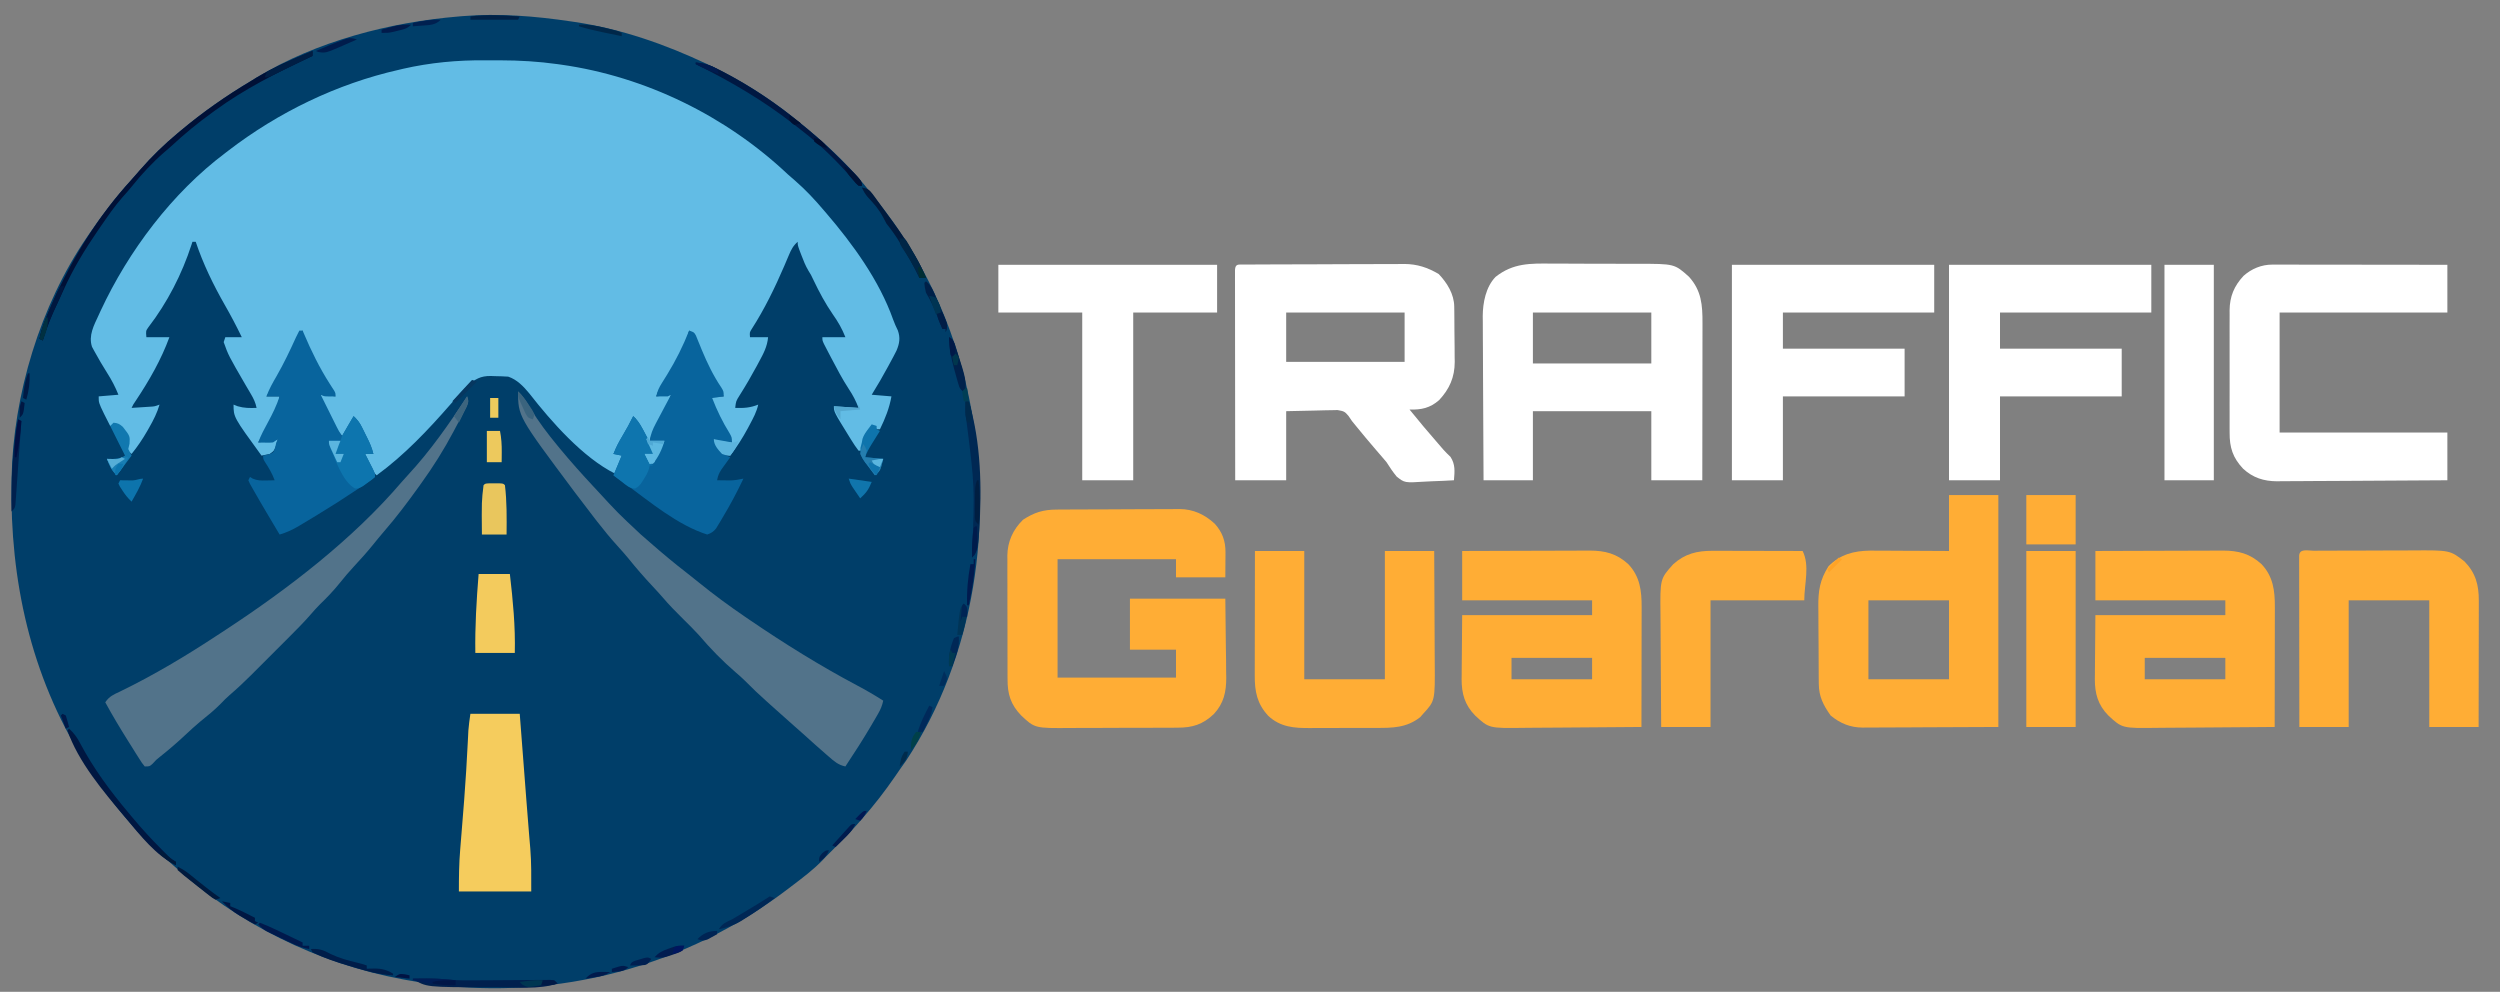 <?xml version="1.0" encoding="UTF-8"?>
<svg version="1.1" xmlns="http://www.w3.org/2000/svg" width="1520" height="603">
<rect width="100%" height="100%" fill="#808080" stroke="none"/>
<path d="M0 0 C1.143 0.166 1.143 0.166 2.309 0.335 C30.579 4.544 57.228 13.815 83 26 C83.685 26.323 84.37 26.646 85.076 26.979 C105.218 36.571 123.893 48.664 141 63 C142.005 63.821 143.011 64.642 144.047 65.488 C158.268 77.251 171.78 90.323 183 105 C184.071 106.334 185.144 107.666 186.219 108.996 C213.761 143.337 233.116 184.875 242 228 C242.346 229.674 242.346 229.674 242.699 231.382 C257.434 305.1 245.859 385.774 204.062 449.25 C202.718 451.173 201.363 453.09 200 455 C199.074 456.346 198.149 457.694 197.227 459.043 C190.955 468.149 184.327 476.724 177 485 C176.206 485.905 175.412 486.81 174.594 487.742 C169.91 493.02 165.039 498.062 160 503 C159.154 503.846 158.309 504.691 157.438 505.562 C156.633 506.367 155.829 507.171 155 508 C154.549 508.486 154.098 508.972 153.633 509.473 C147.705 515.71 140.831 520.808 134 526 C133.407 526.454 132.813 526.908 132.202 527.376 C70.489 574.429 -7.753 595.571 -84.812 585.312 C-89.559 584.626 -94.281 583.851 -99 583 C-100.043 582.813 -101.087 582.626 -102.162 582.433 C-153.792 572.822 -202.839 548.563 -241.637 513.145 C-243.707 511.265 -245.811 509.44 -247.938 507.625 C-255.874 500.7 -263.261 493.09 -270 485 C-270.451 484.468 -270.901 483.937 -271.366 483.389 C-280.07 473.1 -287.824 462.405 -295 451 C-295.439 450.303 -295.879 449.606 -296.332 448.888 C-328.336 397.578 -340.959 339.888 -340 280 C-339.987 279.144 -339.975 278.289 -339.962 277.407 C-338.986 227.202 -322.572 172.596 -294 131 C-293.504 130.269 -293.007 129.538 -292.496 128.785 C-284.715 117.377 -276.462 106.569 -267.145 96.363 C-265.265 94.293 -263.44 92.189 -261.625 90.062 C-254.702 82.127 -247.093 74.733 -239 68 C-238.458 67.544 -237.916 67.088 -237.357 66.618 C-223.685 55.15 -209.326 45.131 -194 36 C-193.009 35.379 -192.017 34.757 -190.996 34.117 C-154.659 12.092 -110.083 0.508 -68 -3 C-67.268 -3.063 -66.536 -3.126 -65.782 -3.191 C-43.736 -4.996 -21.83 -3.243 0 0 Z " fill="#003E69" transform="translate(347,13)"/>
<path d="M0 0 C2.948 0.024 5.895 0.021 8.843 0.014 C20.602 0.031 32.105 0.707 43.751 2.336 C44.503 2.441 45.254 2.546 46.028 2.654 C97.289 9.912 146.162 33.882 183.751 69.336 C185.182 70.594 186.618 71.845 188.064 73.086 C194.504 78.688 200.251 84.819 205.751 91.336 C206.186 91.842 206.622 92.347 207.07 92.868 C223.346 111.839 239.325 133.839 247.751 157.567 C248.588 159.884 249.533 162.01 250.626 164.211 C252.232 168.671 251.679 172.15 249.823 176.522 C248.624 178.93 247.362 181.292 246.064 183.649 C245.614 184.484 245.164 185.319 244.701 186.179 C241.546 191.999 238.252 197.716 234.751 203.336 C238.711 203.666 242.671 203.996 246.751 204.336 C245.442 211.599 242.992 217.719 239.751 224.336 C239.091 224.336 238.431 224.336 237.751 224.336 C237.421 223.676 237.091 223.016 236.751 222.336 C236.091 222.336 235.431 222.336 234.751 222.336 C231.422 226.141 229.411 228.63 229.439 233.774 C229.542 234.949 229.645 236.125 229.751 237.336 C228.761 237.336 227.771 237.336 226.751 237.336 C225.158 235.258 223.795 233.25 222.439 231.024 C221.848 230.078 221.848 230.078 221.246 229.113 C211.751 213.759 211.751 213.759 211.751 210.336 C216.701 210.666 221.651 210.996 226.751 211.336 C225.167 207.142 223.307 203.563 220.814 199.836 C216.913 193.859 213.618 187.596 210.314 181.274 C209.497 179.719 209.497 179.719 208.664 178.133 C208.158 177.157 207.651 176.181 207.13 175.176 C206.443 173.851 206.443 173.851 205.742 172.5 C204.751 170.336 204.751 170.336 204.751 168.336 C209.371 168.336 213.991 168.336 218.751 168.336 C216.718 163.17 214.26 158.917 211.064 154.399 C206.526 147.812 202.882 141.007 199.443 133.797 C197.868 130.438 197.868 130.438 196.197 127.793 C194.462 124.845 193.277 121.845 192.064 118.649 C191.627 117.51 191.19 116.372 190.74 115.199 C189.751 112.336 189.751 112.336 189.751 110.336 C186.986 112.745 185.781 115.138 184.368 118.5 C183.707 120.048 183.707 120.048 183.033 121.627 C182.337 123.277 182.337 123.277 181.626 124.961 C175.875 138.312 169.618 151.21 161.747 163.453 C160.517 165.423 160.517 165.423 160.751 168.336 C164.381 168.336 168.011 168.336 171.751 168.336 C171.238 174.065 168.948 178.313 166.251 183.274 C165.809 184.103 165.367 184.931 164.912 185.785 C161.628 191.884 158.149 197.85 154.445 203.703 C152.229 207.236 152.229 207.236 151.751 211.336 C156.971 211.516 160.824 211.307 165.751 209.336 C164.776 213.795 162.761 217.458 160.626 221.461 C160.226 222.216 159.826 222.971 159.414 223.748 C156.267 229.585 152.781 235.062 148.751 240.336 C144.199 239.778 144.199 239.778 142.169 237.778 C141.763 237.158 141.357 236.538 140.939 235.899 C140.52 235.281 140.101 234.664 139.669 234.028 C138.751 232.336 138.751 232.336 138.751 230.336 C142.381 230.996 146.011 231.656 149.751 232.336 C149.006 230.846 148.261 229.355 147.515 227.865 C146.878 226.59 146.241 225.314 145.604 224.038 C144.151 221.126 142.691 218.218 141.208 215.321 C140.769 214.459 140.329 213.598 139.876 212.711 C139.487 211.956 139.098 211.2 138.697 210.422 C137.781 208.402 137.212 206.501 136.751 204.336 C139.391 204.336 142.031 204.336 144.751 204.336 C142.366 199.368 139.754 194.638 136.939 189.899 C133.32 183.755 130.555 177.413 128.01 170.758 C126.753 166.835 126.753 166.835 123.751 164.336 C123.401 165.532 123.05 166.729 122.689 167.961 C119.195 178.345 113.747 187.741 107.684 196.806 C106.008 199.318 104.713 201.452 103.751 204.336 C106.721 204.006 109.691 203.676 112.751 203.336 C111.139 208.983 108.467 213.888 105.689 219.024 C104.779 220.714 103.872 222.405 102.966 224.098 C102.565 224.84 102.164 225.582 101.751 226.347 C100.632 228.455 100.632 228.455 99.751 231.336 C102.721 231.336 105.691 231.336 108.751 231.336 C107.333 236.494 105.077 241.136 101.751 245.336 C101.091 245.336 100.431 245.336 99.751 245.336 C98.761 243.356 97.771 241.376 96.751 239.336 C98.401 239.336 100.051 239.336 101.751 239.336 C101.209 238.251 100.666 237.165 100.107 236.047 C96.988 229.81 93.87 223.573 90.751 217.336 C88.392 219.696 87.382 221.953 85.939 224.961 C83.479 229.978 80.807 234.663 77.751 239.336 C79.731 239.336 81.711 239.336 83.751 239.336 C82.101 243.296 80.451 247.256 78.751 251.336 C59.106 241.514 39.95 219.677 26.607 202.578 C23.047 198.277 19.108 194.122 13.751 192.336 C10.965 192.162 8.226 192.059 5.439 192.024 C4.692 191.995 3.945 191.966 3.175 191.936 C-3.089 191.864 -6.392 193.831 -11.12 197.977 C-14.626 201.58 -17.984 205.275 -21.276 209.074 C-34.981 224.787 -49.368 240.014 -66.249 252.336 C-68.606 250.182 -70.038 248.139 -71.436 245.274 C-71.78 244.581 -72.125 243.889 -72.479 243.176 C-73.249 241.336 -73.249 241.336 -73.249 239.336 C-71.599 239.336 -69.949 239.336 -68.249 239.336 C-68.811 238.337 -68.811 238.337 -69.385 237.317 C-73.01 230.789 -76.258 224.177 -79.249 217.336 C-81.324 219.976 -82.976 222.564 -84.436 225.586 C-84.78 226.293 -85.125 226.999 -85.479 227.727 C-85.733 228.258 -85.987 228.789 -86.249 229.336 C-89.151 226.643 -91.073 224.184 -92.827 220.641 C-93.265 219.76 -93.703 218.88 -94.155 217.973 C-94.598 217.062 -95.042 216.15 -95.499 215.211 C-95.958 214.292 -96.417 213.373 -96.889 212.426 C-100.249 205.617 -100.249 205.617 -100.249 203.336 C-97.279 203.666 -94.309 203.996 -91.249 204.336 C-91.606 203.754 -91.963 203.171 -92.331 202.571 C-111.249 171.556 -111.249 171.556 -111.249 164.336 C-114.45 165.937 -115.07 169.289 -116.374 172.461 C-121.089 183.583 -126.638 194.214 -133.249 204.336 C-130.609 204.336 -127.969 204.336 -125.249 204.336 C-125.875 209.142 -127.873 212.961 -130.061 217.211 C-130.405 217.893 -130.748 218.575 -131.102 219.278 C-133.353 223.711 -135.751 228.037 -138.249 232.336 C-136.811 232.195 -135.373 232.048 -133.936 231.899 C-133.136 231.817 -132.335 231.736 -131.51 231.653 C-129.088 231.384 -129.088 231.384 -126.249 230.336 C-128.236 237.216 -128.236 237.216 -131.249 239.336 C-132.909 239.702 -134.575 240.039 -136.249 240.336 C-153.249 216.981 -153.249 216.981 -153.249 209.336 C-152.424 209.666 -151.599 209.996 -150.749 210.336 C-146.661 211.504 -143.48 211.482 -139.249 211.336 C-139.895 208.114 -141.053 205.698 -142.725 202.879 C-143.228 202.02 -143.732 201.162 -144.25 200.277 C-144.786 199.368 -145.322 198.46 -145.874 197.524 C-156.354 179.451 -156.354 179.451 -159.249 171.336 C-158.919 170.346 -158.589 169.356 -158.249 168.336 C-154.949 168.336 -151.649 168.336 -148.249 168.336 C-151.488 161.63 -154.916 155.103 -158.624 148.649 C-165.578 136.471 -171.808 123.658 -176.249 110.336 C-176.909 110.336 -177.569 110.336 -178.249 110.336 C-178.424 110.887 -178.599 111.438 -178.78 112.006 C-184.648 130.081 -193.481 147.27 -205.069 162.356 C-206.59 164.525 -206.59 164.525 -206.249 168.336 C-201.629 168.336 -197.009 168.336 -192.249 168.336 C-197.24 182.009 -204.473 194.578 -212.499 206.676 C-214.216 209.173 -214.216 209.173 -215.249 211.336 C-212.978 211.195 -210.707 211.048 -208.436 210.899 C-207.172 210.817 -205.907 210.736 -204.604 210.653 C-201.257 210.464 -201.257 210.464 -198.249 209.336 C-199.726 214.382 -201.909 218.675 -204.499 223.211 C-204.897 223.915 -205.295 224.619 -205.706 225.344 C-208.555 230.307 -211.635 234.888 -215.249 239.336 C-216.792 238.035 -216.792 238.035 -218.249 236.336 C-217.908 234.758 -217.908 234.758 -217.561 233.149 C-217.152 228.16 -218.808 226.553 -221.901 222.84 C-222.346 222.344 -222.791 221.848 -223.249 221.336 C-224.899 221.666 -226.549 221.996 -228.249 222.336 C-229.043 220.775 -229.834 219.212 -230.624 217.649 C-231.065 216.779 -231.505 215.908 -231.96 215.012 C-235.249 208.185 -235.249 208.185 -235.249 204.336 C-231.289 204.006 -227.329 203.676 -223.249 203.336 C-225.162 198.615 -227.297 194.451 -230.061 190.149 C-232.759 185.808 -235.392 181.466 -237.811 176.961 C-238.308 176.046 -238.804 175.131 -239.315 174.188 C-241.549 167.364 -238.155 161.164 -235.311 155.024 C-234.913 154.154 -234.515 153.283 -234.104 152.387 C-217.125 115.896 -190.6 80.623 -158.249 56.336 C-157.713 55.924 -157.177 55.512 -156.625 55.087 C-126.055 31.581 -90.4 14.297 -52.749 5.774 C-51.934 5.578 -51.119 5.383 -50.28 5.182 C-33.604 1.373 -17.08 -0.147 0 0 Z " fill="#62BCE5" transform="translate(295.249,36.664)"/>
<path d="M0 0 C1.369 -0.011 1.369 -0.011 2.765 -0.022 C3.774 -0.024 4.784 -0.027 5.824 -0.03 C6.88 -0.036 7.937 -0.043 9.026 -0.05 C12.544 -0.07 16.062 -0.081 19.58 -0.091 C20.78 -0.095 21.98 -0.099 23.217 -0.103 C29.576 -0.124 35.935 -0.139 42.294 -0.148 C48.855 -0.159 55.415 -0.193 61.975 -0.233 C67.024 -0.259 72.072 -0.268 77.121 -0.271 C79.538 -0.276 81.956 -0.288 84.373 -0.306 C87.767 -0.331 91.16 -0.33 94.554 -0.323 C95.545 -0.336 96.536 -0.348 97.557 -0.362 C105.452 -0.303 111.739 1.765 118.521 5.772 C123.671 11.208 127.853 17.968 127.948 25.568 C127.967 26.905 127.967 26.905 127.987 28.27 C127.994 29.232 128.002 30.195 128.009 31.186 C128.017 32.182 128.025 33.177 128.034 34.203 C128.048 36.313 128.058 38.422 128.066 40.532 C128.083 43.739 128.127 46.945 128.171 50.151 C128.182 52.204 128.19 54.258 128.197 56.311 C128.214 57.262 128.232 58.212 128.25 59.191 C128.22 68.49 125.088 75.628 118.759 82.417 C113.218 87.24 108 88.358 100.771 88.147 C106.426 95.175 112.234 102.047 118.164 108.843 C119.212 110.044 120.252 111.252 121.285 112.466 C122.662 114.024 124.158 115.473 125.662 116.909 C128.699 121.571 128.204 125.734 127.771 131.147 C123.379 131.422 118.992 131.62 114.594 131.751 C113.102 131.806 111.611 131.881 110.122 131.977 C97.788 132.75 97.788 132.75 92.938 128.896 C90.647 126.085 88.697 123.217 86.771 120.147 C85.736 118.874 84.677 117.62 83.584 116.397 C83.117 115.857 82.65 115.317 82.17 114.76 C81.477 113.962 81.477 113.962 80.771 113.147 C76.37 108.042 72.052 102.883 67.806 97.647 C66.799 96.41 66.799 96.41 65.771 95.147 C65.072 94.118 64.373 93.088 63.653 92.028 C61.333 89.264 60.834 89.158 56.99 88.466 C55.535 88.468 54.08 88.5 52.626 88.561 C51.943 88.567 51.26 88.573 50.557 88.58 C48.023 88.611 45.491 88.695 42.959 88.772 C34.451 88.958 34.451 88.958 25.771 89.147 C25.771 103.007 25.771 116.867 25.771 131.147 C15.541 131.147 5.311 131.147 -5.229 131.147 C-5.252 114.215 -5.27 97.282 -5.281 80.349 C-5.286 72.488 -5.293 64.626 -5.304 56.765 C-5.314 49.915 -5.321 43.065 -5.323 36.216 C-5.324 32.586 -5.327 28.957 -5.335 25.328 C-5.343 21.284 -5.343 17.239 -5.343 13.194 C-5.346 11.982 -5.35 10.77 -5.353 9.522 C-5.352 8.426 -5.351 7.331 -5.349 6.203 C-5.35 5.245 -5.351 4.287 -5.352 3.3 C-5.133 -0.537 -3.395 0.018 0 0 Z M25.771 29.147 C25.771 39.047 25.771 48.947 25.771 59.147 C49.531 59.147 73.291 59.147 97.771 59.147 C97.771 49.247 97.771 39.347 97.771 29.147 C74.011 29.147 50.251 29.147 25.771 29.147 Z " fill="#FFFFFF" transform="translate(756.229,160.853)"/>
<path d="M0 0 C1.296 -0.01 1.296 -0.01 2.618 -0.02 C5.48 -0.04 8.342 -0.051 11.205 -0.061 C12.184 -0.065 13.162 -0.069 14.171 -0.074 C19.356 -0.094 24.54 -0.109 29.725 -0.118 C35.068 -0.129 40.41 -0.164 45.753 -0.203 C49.871 -0.23 53.989 -0.238 58.107 -0.241 C60.076 -0.246 62.044 -0.258 64.013 -0.276 C66.777 -0.301 69.54 -0.3 72.305 -0.293 C73.109 -0.306 73.914 -0.319 74.743 -0.332 C83.056 -0.256 89.931 2.937 96.037 8.532 C100.695 13.627 102.682 19.116 102.638 25.943 C102.636 26.745 102.633 27.547 102.631 28.373 C102.622 29.381 102.612 30.389 102.603 31.427 C102.582 34.645 102.562 37.862 102.541 41.177 C92.641 41.177 82.741 41.177 72.541 41.177 C72.541 37.547 72.541 33.917 72.541 30.177 C48.781 30.177 25.021 30.177 0.541 30.177 C0.541 53.937 0.541 77.697 0.541 102.177 C24.301 102.177 48.061 102.177 72.541 102.177 C72.541 96.567 72.541 90.957 72.541 85.177 C63.301 85.177 54.061 85.177 44.541 85.177 C44.541 74.947 44.541 64.717 44.541 54.177 C63.681 54.177 82.821 54.177 102.541 54.177 C102.644 63.541 102.747 72.905 102.853 82.552 C102.899 85.489 102.944 88.426 102.991 91.452 C103.006 93.806 103.018 96.159 103.029 98.513 C103.054 99.714 103.08 100.915 103.106 102.153 C103.111 110.873 101.616 117.787 95.55 124.321 C88.847 130.7 82.486 132.629 73.459 132.597 C72.136 132.61 72.136 132.61 70.786 132.623 C67.885 132.646 64.984 132.647 62.083 132.646 C60.055 132.653 58.026 132.661 55.997 132.669 C51.75 132.682 47.503 132.684 43.255 132.678 C37.831 132.672 32.409 132.703 26.985 132.743 C22.796 132.769 18.607 132.772 14.417 132.768 C12.419 132.77 10.42 132.779 8.422 132.797 C-13.3 132.97 -13.3 132.97 -21.575 125.187 C-27.981 118.558 -29.913 112.153 -29.864 103.172 C-29.87 102.297 -29.877 101.423 -29.884 100.523 C-29.903 97.65 -29.899 94.777 -29.893 91.904 C-29.898 89.895 -29.903 87.886 -29.909 85.878 C-29.918 81.673 -29.915 77.469 -29.906 73.264 C-29.894 67.892 -29.914 62.52 -29.943 57.148 C-29.962 53.001 -29.961 48.854 -29.956 44.707 C-29.956 42.727 -29.962 40.747 -29.974 38.767 C-29.989 35.992 -29.978 33.217 -29.961 30.441 C-29.971 29.634 -29.981 28.826 -29.99 27.994 C-29.881 19.465 -26.575 12.156 -20.459 6.177 C-13.593 1.708 -8.194 0.027 0 0 Z " fill="#FFAD35" transform="translate(642.459,309.823)"/>
<path d="M0 0 C1.977 0.001 3.953 -0 5.93 -0.003 C10.054 -0.003 14.177 0.018 18.3 0.054 C23.564 0.1 28.826 0.101 34.089 0.087 C38.164 0.08 42.239 0.094 46.314 0.113 C48.254 0.121 50.194 0.123 52.134 0.12 C74.579 0.114 74.579 0.114 83.367 7.977 C91.004 16.387 91.646 25.207 91.606 36.138 C91.606 37.173 91.606 38.208 91.606 39.274 C91.605 42.683 91.598 46.091 91.59 49.5 C91.588 51.868 91.587 54.236 91.586 56.604 C91.582 62.828 91.572 69.052 91.561 75.276 C91.551 81.631 91.546 87.985 91.541 94.34 C91.53 106.802 91.513 119.264 91.492 131.727 C81.262 131.727 71.032 131.727 60.492 131.727 C60.492 117.867 60.492 104.007 60.492 89.727 C36.732 89.727 12.972 89.727 -11.508 89.727 C-11.508 103.587 -11.508 117.447 -11.508 131.727 C-21.408 131.727 -31.308 131.727 -41.508 131.727 C-41.598 117.835 -41.672 103.944 -41.715 90.052 C-41.736 83.601 -41.764 77.15 -41.81 70.699 C-41.853 64.468 -41.877 58.237 -41.887 52.006 C-41.895 49.634 -41.909 47.262 -41.931 44.891 C-41.96 41.557 -41.964 38.224 -41.962 34.889 C-41.976 33.919 -41.991 32.949 -42.005 31.949 C-41.957 23.763 -40.129 14.166 -34.189 8.058 C-23.517 -0.395 -12.997 -0.136 0 0 Z M-11.508 29.727 C-11.508 39.957 -11.508 50.187 -11.508 60.727 C12.252 60.727 36.012 60.727 60.492 60.727 C60.492 50.497 60.492 40.267 60.492 29.727 C36.732 29.727 12.972 29.727 -11.508 29.727 Z " fill="#FFFFFF" transform="translate(943.508,160.273)"/>
<path d="M0 0 C9.9 0 19.8 0 30 0 C30 46.53 30 93.06 30 141 C15.459 141.062 0.919 141.124 -14.062 141.188 C-20.937 141.228 -20.937 141.228 -27.949 141.27 C-33.567 141.284 -33.567 141.284 -36.201 141.286 C-38.032 141.291 -39.862 141.301 -41.693 141.317 C-44.474 141.339 -47.254 141.342 -50.035 141.341 C-50.844 141.351 -51.653 141.362 -52.486 141.373 C-60.025 141.332 -66.138 138.864 -72 134 C-76.456 127.67 -79.11 122.548 -79.177 114.744 C-79.196 112.806 -79.196 112.806 -79.216 110.828 C-79.224 109.414 -79.232 108 -79.238 106.586 C-79.242 105.872 -79.246 105.158 -79.251 104.422 C-79.271 100.638 -79.286 96.854 -79.295 93.07 C-79.306 89.18 -79.341 85.29 -79.38 81.4 C-79.407 78.394 -79.415 75.387 -79.418 72.381 C-79.423 70.948 -79.435 69.515 -79.453 68.083 C-79.574 58.246 -78.516 51.525 -73.25 43.25 C-66.057 36.057 -58.022 33.943 -48.021 33.773 C-45.784 33.773 -43.546 33.784 -41.309 33.805 C-40.123 33.808 -38.937 33.81 -37.715 33.813 C-33.956 33.824 -30.197 33.849 -26.438 33.875 C-23.877 33.885 -21.316 33.894 -18.756 33.902 C-12.504 33.923 -6.252 33.962 0 34 C0 22.78 0 11.56 0 0 Z M-49 64 C-49 79.84 -49 95.68 -49 112 C-32.83 112 -16.66 112 0 112 C0 96.16 0 80.32 0 64 C-16.17 64 -32.34 64 -49 64 Z " fill="#FFAD35" transform="translate(1185,301)"/>
<path d="M0 0 C10.797 -0.045 21.594 -0.082 32.39 -0.104 C37.404 -0.114 42.418 -0.128 47.432 -0.151 C52.276 -0.173 57.119 -0.185 61.963 -0.19 C63.806 -0.193 65.649 -0.201 67.492 -0.211 C70.084 -0.226 72.675 -0.228 75.267 -0.227 C76.02 -0.234 76.774 -0.241 77.549 -0.249 C86.957 -0.213 93.988 1.594 101 8 C108.105 15.489 109.162 24.217 109.114 34.117 C109.114 34.908 109.114 35.699 109.114 36.513 C109.113 39.111 109.106 41.708 109.098 44.305 C109.096 46.112 109.094 47.92 109.093 49.727 C109.09 54.472 109.08 59.216 109.069 63.961 C109.058 68.807 109.054 73.653 109.049 78.5 C109.038 88 109.021 97.5 109 107 C97.569 107.116 86.137 107.205 74.706 107.259 C69.397 107.285 64.088 107.32 58.779 107.377 C53.65 107.432 48.522 107.461 43.393 107.474 C41.442 107.484 39.491 107.502 37.54 107.529 C16.276 107.812 16.276 107.812 7.883 100.039 C1.551 93.598 -0.343 86.711 -0.339 77.889 C-0.324 76.915 -0.309 75.941 -0.293 74.938 C-0.29 74.022 -0.287 73.106 -0.284 72.162 C-0.268 68.775 -0.226 65.387 -0.188 62 C-0.126 54.41 -0.064 46.82 0 39 C26.07 39 52.14 39 79 39 C79 36.03 79 33.06 79 30 C52.93 30 26.86 30 0 30 C0 20.1 0 10.2 0 0 Z M30 65 C30 69.29 30 73.58 30 78 C46.17 78 62.34 78 79 78 C79 73.71 79 69.42 79 65 C62.83 65 46.66 65 30 65 Z " fill="#FFAD35" transform="translate(1274,335)"/>
<path d="M0 0 C10.797 -0.045 21.594 -0.082 32.39 -0.104 C37.404 -0.114 42.418 -0.128 47.432 -0.151 C52.276 -0.173 57.119 -0.185 61.963 -0.19 C63.806 -0.193 65.649 -0.201 67.492 -0.211 C70.084 -0.226 72.675 -0.228 75.267 -0.227 C76.02 -0.234 76.774 -0.241 77.549 -0.249 C86.957 -0.213 93.988 1.594 101 8 C108.105 15.489 109.162 24.217 109.114 34.117 C109.114 34.908 109.114 35.699 109.114 36.513 C109.113 39.111 109.106 41.708 109.098 44.305 C109.096 46.112 109.094 47.92 109.093 49.727 C109.09 54.472 109.08 59.216 109.069 63.961 C109.058 68.807 109.054 73.653 109.049 78.5 C109.038 88 109.021 97.5 109 107 C97.569 107.116 86.137 107.205 74.706 107.259 C69.397 107.285 64.088 107.32 58.779 107.377 C53.65 107.432 48.522 107.461 43.393 107.474 C41.442 107.484 39.491 107.502 37.54 107.529 C16.276 107.812 16.276 107.812 7.883 100.039 C1.551 93.598 -0.343 86.711 -0.339 77.889 C-0.324 76.915 -0.309 75.941 -0.293 74.938 C-0.29 74.022 -0.287 73.106 -0.284 72.162 C-0.268 68.775 -0.226 65.387 -0.188 62 C-0.126 54.41 -0.064 46.82 0 39 C26.07 39 52.14 39 79 39 C79 36.03 79 33.06 79 30 C52.93 30 26.86 30 0 30 C0 20.1 0 10.2 0 0 Z M30 65 C30 69.29 30 73.58 30 78 C46.17 78 62.34 78 79 78 C79 73.71 79 69.42 79 65 C62.83 65 46.66 65 30 65 Z " fill="#FFAD35" transform="translate(889,335)"/>
<path d="M0 0 C0.938 -0.001 1.876 -0.003 2.843 -0.004 C4.383 0.001 4.383 0.001 5.955 0.007 C7.58 0.007 7.58 0.007 9.237 0.006 C12.825 0.007 16.412 0.015 19.999 0.023 C22.484 0.024 24.968 0.026 27.453 0.027 C33.328 0.03 39.203 0.038 45.079 0.048 C52.424 0.061 59.769 0.066 67.115 0.071 C80.218 0.082 93.322 0.1 106.425 0.12 C106.425 9.69 106.425 19.26 106.425 29.12 C72.765 29.12 39.105 29.12 4.425 29.12 C4.425 53.21 4.425 77.3 4.425 102.12 C38.085 102.12 71.745 102.12 106.425 102.12 C106.425 111.69 106.425 121.26 106.425 131.12 C91.995 131.233 77.565 131.325 63.134 131.379 C56.433 131.405 49.732 131.441 43.031 131.497 C36.56 131.552 30.09 131.582 23.618 131.595 C21.154 131.604 18.689 131.622 16.224 131.649 C12.763 131.685 9.303 131.69 5.842 131.688 C4.325 131.715 4.325 131.715 2.777 131.742 C-5.185 131.685 -11.792 129.617 -17.727 124.13 C-24.042 117.461 -26.031 111.163 -25.963 102.191 C-25.971 100.892 -25.971 100.892 -25.979 99.567 C-25.992 96.721 -25.983 93.876 -25.973 91.03 C-25.975 89.042 -25.978 87.053 -25.982 85.064 C-25.986 80.903 -25.98 76.741 -25.966 72.579 C-25.949 67.259 -25.959 61.939 -25.977 56.618 C-25.987 52.513 -25.984 48.408 -25.976 44.303 C-25.974 42.342 -25.977 40.381 -25.984 38.42 C-25.991 35.673 -25.98 32.926 -25.963 30.179 C-25.969 29.377 -25.975 28.575 -25.981 27.749 C-25.888 19.385 -23.25 13.045 -17.547 6.882 C-12.64 2.499 -6.568 -0.007 0 0 Z " fill="#FFFFFF" transform="translate(1381.575,160.88)"/>
<path d="M0 0 C40.59 0 81.18 0 123 0 C123 9.57 123 19.14 123 29 C92.64 29 62.28 29 31 29 C31 36.26 31 43.52 31 51 C55.42 51 79.84 51 105 51 C105 60.57 105 70.14 105 80 C80.58 80 56.16 80 31 80 C31 96.83 31 113.66 31 131 C20.77 131 10.54 131 0 131 C0 87.77 0 44.54 0 0 Z " fill="#FFFFFF" transform="translate(1185,161)"/>
<path d="M0 0 C40.59 0 81.18 0 123 0 C123 9.57 123 19.14 123 29 C92.64 29 62.28 29 31 29 C31 36.26 31 43.52 31 51 C55.42 51 79.84 51 105 51 C105 60.57 105 70.14 105 80 C80.58 80 56.16 80 31 80 C31 96.83 31 113.66 31 131 C20.77 131 10.54 131 0 131 C0 87.77 0 44.54 0 0 Z " fill="#FFFFFF" transform="translate(1053,161)"/>
<path d="M0 0 C0.803 -0.005 1.607 -0.01 2.434 -0.015 C5.108 -0.03 7.782 -0.036 10.455 -0.042 C12.313 -0.048 14.171 -0.054 16.029 -0.059 C19.936 -0.07 23.842 -0.076 27.749 -0.079 C32.735 -0.085 37.722 -0.109 42.708 -0.137 C46.552 -0.156 50.397 -0.161 54.241 -0.162 C56.078 -0.165 57.914 -0.173 59.751 -0.187 C82.925 -0.341 82.925 -0.341 91.733 6.505 C98.594 13.6 100.492 20.88 100.448 30.418 C100.448 31.248 100.448 32.077 100.448 32.932 C100.448 35.67 100.44 38.408 100.432 41.146 C100.43 43.046 100.429 44.946 100.428 46.846 C100.424 51.843 100.414 56.841 100.403 61.839 C100.393 66.94 100.388 72.041 100.383 77.142 C100.372 87.148 100.355 97.155 100.334 107.161 C90.434 107.161 80.534 107.161 70.334 107.161 C70.334 81.751 70.334 56.341 70.334 30.161 C54.164 30.161 37.994 30.161 21.334 30.161 C21.334 55.571 21.334 80.981 21.334 107.161 C11.434 107.161 1.534 107.161 -8.666 107.161 C-8.688 93.358 -8.707 79.554 -8.718 65.751 C-8.723 59.342 -8.73 52.933 -8.741 46.525 C-8.752 40.346 -8.758 34.166 -8.761 27.987 C-8.763 25.624 -8.766 23.261 -8.772 20.898 C-8.779 17.6 -8.78 14.303 -8.779 11.005 C-8.783 10.018 -8.786 9.03 -8.79 8.012 C-8.789 7.119 -8.787 6.226 -8.786 5.306 C-8.787 4.525 -8.788 3.744 -8.789 2.94 C-8.481 -1.507 -3.405 0.005 0 0 Z " fill="#FFAD35" transform="translate(1406.666,334.839)"/>
<path d="M0 0 C9.9 0 19.8 0 30 0 C30 25.74 30 51.48 30 78 C46.17 78 62.34 78 79 78 C79 52.26 79 26.52 79 0 C88.9 0 98.8 0 109 0 C109.068 10.78 109.123 21.559 109.155 32.339 C109.171 37.345 109.192 42.351 109.226 47.357 C109.259 52.194 109.277 57.031 109.285 61.868 C109.29 63.707 109.301 65.547 109.317 67.386 C109.518 91.085 109.518 91.085 102.375 98.875 C101.764 99.574 101.153 100.272 100.523 100.992 C92.256 107.57 83.528 107.61 73.379 107.566 C71.869 107.572 70.359 107.578 68.848 107.585 C65.696 107.596 62.543 107.591 59.39 107.576 C55.375 107.559 51.36 107.583 47.344 107.618 C44.229 107.64 41.114 107.638 37.999 107.63 C36.519 107.629 35.04 107.636 33.561 107.651 C23.914 107.733 15.469 107.113 8.103 100.227 C1.295 92.873 -0.159 85.467 -0.114 75.721 C-0.114 74.901 -0.114 74.081 -0.114 73.236 C-0.113 70.537 -0.106 67.837 -0.098 65.137 C-0.096 63.261 -0.094 61.384 -0.093 59.508 C-0.09 54.578 -0.08 49.648 -0.069 44.717 C-0.058 39.683 -0.054 34.649 -0.049 29.615 C-0.038 19.743 -0.021 9.872 0 0 Z " fill="#FFAD35" transform="translate(763,335)"/>
<path d="M0 0 C43.89 0 87.78 0 133 0 C133 9.57 133 19.14 133 29 C116.17 29 99.34 29 82 29 C82 62.66 82 96.32 82 131 C71.77 131 61.54 131 51 131 C51 97.34 51 63.68 51 29 C34.17 29 17.34 29 0 29 C0 19.43 0 9.86 0 0 Z " fill="#FFFFFF" transform="translate(607,161)"/>
<path d="M0 0 C3.2 3.024 5.254 6.562 7.5 10.312 C12.439 18.374 17.975 25.727 24 33 C24.455 33.553 24.91 34.106 25.379 34.675 C31.995 42.687 38.912 50.403 46 58 C46.599 58.644 47.199 59.289 47.816 59.953 C60.691 73.932 60.691 73.932 74.559 86.902 C76.5 88.57 78.427 90.251 80.348 91.941 C87.562 98.272 94.89 104.384 102.48 110.258 C104.883 112.119 107.257 114.01 109.613 115.93 C118.785 123.401 128.229 130.334 138 137 C138.985 137.673 139.971 138.347 140.986 139.041 C162.036 153.371 183.524 166.76 206.036 178.702 C211.504 181.606 216.792 184.65 222 188 C221.374 190.986 220.408 193.312 218.883 195.949 C218.446 196.707 218.008 197.466 217.558 198.247 C216.849 199.455 216.849 199.455 216.125 200.688 C215.399 201.933 215.399 201.933 214.659 203.204 C209.701 211.64 204.4 219.842 199 228 C194.692 227.14 192.105 224.839 188.875 222 C188.302 221.506 187.73 221.012 187.14 220.503 C182.797 216.741 178.515 212.91 174.262 209.047 C172.193 207.175 170.104 205.331 168 203.5 C164.155 200.149 160.363 196.743 156.578 193.324 C154.865 191.779 153.146 190.24 151.422 188.707 C146.769 184.561 142.282 180.32 137.91 175.879 C136.104 174.102 134.243 172.453 132.312 170.812 C124.33 163.934 116.877 156.327 110.07 148.289 C107.006 144.9 103.746 141.715 100.5 138.5 C96.107 134.145 91.785 129.805 87.793 125.074 C85.817 122.789 83.767 120.586 81.705 118.379 C76.633 112.95 71.803 107.414 67.148 101.617 C64.985 98.982 62.736 96.456 60.438 93.938 C56.065 89.121 51.988 84.138 48 79 C47.52 78.382 47.04 77.764 46.546 77.127 C42.66 72.113 38.814 67.069 35 62 C34.554 61.407 34.107 60.814 33.647 60.203 C0 15.164 0 15.164 0 0 Z " fill="#52738A" transform="translate(315,238)"/>
<path d="M0 0 C1 3 1 3 -0.301 6.16 C-0.96 7.467 -1.631 8.767 -2.312 10.062 C-2.675 10.766 -3.037 11.469 -3.411 12.193 C-4.593 14.47 -5.795 16.736 -7 19 C-7.588 20.115 -7.588 20.115 -8.188 21.253 C-14.079 32.379 -20.633 42.799 -28 53 C-28.829 54.155 -28.829 54.155 -29.674 55.334 C-36.291 64.539 -43.055 73.527 -50.488 82.09 C-52.887 84.869 -55.2 87.701 -57.5 90.562 C-61.143 95.044 -64.977 99.292 -68.912 103.515 C-71.938 106.782 -74.782 110.143 -77.562 113.625 C-81.248 118.207 -85.208 122.344 -89.445 126.418 C-91.435 128.429 -93.266 130.449 -95.101 132.595 C-99.187 137.282 -103.533 141.677 -107.934 146.066 C-108.77 146.904 -109.607 147.742 -110.469 148.605 C-112.229 150.365 -113.989 152.124 -115.751 153.882 C-118.43 156.555 -121.103 159.233 -123.775 161.912 C-125.494 163.631 -127.214 165.349 -128.934 167.066 C-129.723 167.858 -130.513 168.65 -131.327 169.466 C-135.544 173.665 -139.839 177.705 -144.359 181.576 C-146.285 183.247 -148.058 185.026 -149.812 186.875 C-153.634 190.756 -157.767 194.111 -162.012 197.516 C-165.285 200.237 -168.396 203.089 -171.5 206 C-176.392 210.585 -181.407 214.892 -186.66 219.062 C-189.05 220.96 -189.05 220.96 -191.121 223.25 C-193 225 -193 225 -196 225 C-197.682 222.927 -197.682 222.927 -199.512 220.023 C-200.184 218.966 -200.856 217.908 -201.549 216.818 C-202.262 215.671 -202.975 214.523 -203.688 213.375 C-204.412 212.225 -205.136 211.075 -205.861 209.926 C-210.796 202.075 -215.569 194.147 -220 186 C-217.564 182.346 -214.842 181.242 -211 179.438 C-190.515 169.499 -170.884 157.761 -151.884 145.24 C-150.226 144.149 -148.563 143.066 -146.898 141.984 C-108.791 116.999 -69.457 86.831 -39.754 52.027 C-38.538 50.622 -37.293 49.24 -36.027 47.879 C-22.5 33.321 -10.827 16.637 0 0 Z " fill="#52738A" transform="translate(284,241)"/>
<path d="M0 0 C1.221 0 2.442 0 3.699 0 C5.003 0.005 6.306 0.011 7.649 0.016 C9.008 0.018 10.367 0.019 11.726 0.02 C15.287 0.024 18.848 0.034 22.409 0.045 C26.049 0.055 29.689 0.06 33.329 0.065 C40.459 0.075 47.589 0.092 54.719 0.114 C59.194 9.063 55.719 20.108 55.719 30.114 C36.909 30.114 18.099 30.114 -1.281 30.114 C-1.281 55.524 -1.281 80.934 -1.281 107.114 C-11.181 107.114 -21.081 107.114 -31.281 107.114 C-31.371 96.204 -31.445 85.294 -31.488 74.384 C-31.509 69.317 -31.537 64.25 -31.583 59.184 C-31.626 54.288 -31.65 49.393 -31.66 44.498 C-31.668 42.636 -31.682 40.774 -31.704 38.912 C-31.948 17.079 -31.948 17.079 -24.031 8.239 C-16.898 1.763 -9.513 -0.02 0 0 Z " fill="#FFAD35" transform="translate(1041.281,334.886)"/>
<path d="M0 0 C3 1 3 1 4.132 3.019 C4.66 4.332 4.66 4.332 5.199 5.672 C5.6 6.641 6.001 7.61 6.415 8.608 C7.045 10.163 7.045 10.163 7.688 11.75 C11.081 19.887 14.663 27.372 19.602 34.672 C21 37 21 37 21 40 C17.535 40.495 17.535 40.495 14 41 C16.931 48.618 20.327 55.572 24.645 62.504 C26 65 26 65 26 68 C24.541 67.859 23.083 67.712 21.625 67.562 C20.407 67.441 20.407 67.441 19.164 67.316 C17 67 17 67 15 66 C15.905 67.466 16.824 68.922 17.75 70.375 C18.26 71.187 18.771 71.999 19.297 72.836 C21.067 75.086 22.369 75.959 25 77 C24.506 77.675 24.013 78.351 23.504 79.047 C22.863 79.939 22.223 80.831 21.562 81.75 C20.924 82.632 20.286 83.513 19.629 84.422 C18.172 86.727 17.441 88.343 17 91 C18.729 91.027 20.458 91.047 22.188 91.062 C23.15 91.074 24.113 91.086 25.105 91.098 C27.856 91.005 30.325 90.621 33 90 C29.158 98.157 24.954 106.02 20.312 113.75 C19.849 114.536 19.386 115.322 18.909 116.132 C18.461 116.867 18.013 117.602 17.551 118.359 C17.155 119.014 16.76 119.668 16.353 120.343 C14.736 122.324 13.4 123.14 11 124 C-6.916 118.359 -24.014 104.008 -39 93 C-41.329 91.327 -43.664 89.663 -46 88 C-43.525 82.06 -43.525 82.06 -41 76 C-42.65 75.67 -44.3 75.34 -46 75 C-44.556 71.085 -42.704 67.641 -40.562 64.062 C-38.202 60.111 -36.017 56.139 -34 52 C-30.424 55.305 -28.548 59.229 -26.312 63.5 C-25.897 64.272 -25.481 65.044 -25.053 65.84 C-24.66 66.584 -24.268 67.327 -23.863 68.094 C-23.326 69.11 -23.326 69.11 -22.779 70.146 C-22 72 -22 72 -22 75 C-23.98 75.495 -23.98 75.495 -26 76 C-25.34 77.65 -24.68 79.3 -24 81 C-19.443 77.287 -17.426 72.21 -15 67 C-17.97 67 -20.94 67 -24 67 C-23.394 63.039 -22.152 60.013 -20.277 56.48 C-19.739 55.459 -19.201 54.437 -18.646 53.385 C-18.083 52.33 -17.519 51.275 -16.938 50.188 C-16.37 49.113 -15.802 48.039 -15.217 46.932 C-13.817 44.285 -12.411 41.641 -11 39 C-11.99 39.495 -11.99 39.495 -13 40 C-15.333 40.04 -17.667 40.043 -20 40 C-19.367 36.817 -18.256 34.531 -16.523 31.797 C-15.769 30.584 -15.769 30.584 -14.999 29.347 C-14.463 28.49 -13.927 27.633 -13.375 26.75 C-8.068 18.119 -3.732 9.409 0 0 Z " fill="#08649D" transform="translate(419,201)"/>
<path d="M0 0 C0.66 0 1.32 0 2 0 C2.215 0.512 2.43 1.023 2.652 1.55 C7.235 12.349 12.208 22.549 18.544 32.437 C19.22 33.493 19.22 33.493 19.91 34.57 C20.314 35.187 20.717 35.803 21.133 36.438 C22 38 22 38 22 40 C15.25 40.125 15.25 40.125 13 39 C14.788 42.606 16.581 46.209 18.375 49.812 C18.883 50.837 19.391 51.861 19.914 52.916 C20.649 54.39 20.649 54.39 21.398 55.895 C21.849 56.801 22.299 57.706 22.763 58.64 C24.033 61.163 24.033 61.163 26 64 C29.465 58.06 29.465 58.06 33 52 C35.444 54.444 36.551 55.724 38.008 58.652 C38.355 59.347 38.701 60.041 39.059 60.756 C39.411 61.476 39.762 62.196 40.125 62.938 C40.664 64.012 40.664 64.012 41.215 65.107 C42.843 68.397 44.202 71.401 45 75 C43.35 75 41.7 75 40 75 C40.433 75.843 40.866 76.686 41.312 77.555 C41.869 78.65 42.426 79.746 43 80.875 C43.557 81.966 44.114 83.056 44.688 84.18 C46 87 46 87 46 89 C44.51 90.262 44.51 90.262 42.406 91.688 C41.631 92.216 40.856 92.745 40.058 93.29 C39.214 93.854 38.37 94.419 37.5 95 C36.636 95.583 35.773 96.166 34.883 96.767 C27.037 102.035 19.084 107.106 11 112 C10.259 112.451 9.518 112.901 8.754 113.366 C6.466 114.752 4.172 116.128 1.875 117.5 C1.176 117.922 0.477 118.344 -0.243 118.778 C-4.073 121.041 -7.69 122.765 -12 124 C-14.045 120.564 -16.085 117.126 -18.125 113.688 C-18.695 112.73 -19.265 111.773 -19.852 110.787 C-22.778 105.849 -25.67 100.893 -28.492 95.895 C-28.999 95.002 -29.505 94.11 -30.027 93.191 C-30.348 92.468 -30.669 91.745 -31 91 C-30.505 90.01 -30.505 90.01 -30 89 C-29.459 89.327 -28.917 89.655 -28.359 89.992 C-25.493 91.217 -23.355 91.199 -20.25 91.125 C-19.265 91.107 -18.28 91.089 -17.266 91.07 C-16.518 91.047 -15.77 91.024 -15 91 C-16.546 86.861 -18.55 83.438 -20.977 79.77 C-22 78 -22 78 -22 76 C-20.577 75.691 -20.577 75.691 -19.125 75.375 C-15.729 74.302 -15.729 74.302 -14.688 71 C-14.461 70.01 -14.234 69.02 -14 68 C-13.67 67.34 -13.34 66.68 -13 66 C-14.485 66.99 -14.485 66.99 -16 68 C-18.262 68.195 -18.262 68.195 -20.688 68.125 C-21.496 68.107 -22.304 68.089 -23.137 68.07 C-23.752 68.047 -24.366 68.024 -25 68 C-23.405 63.678 -21.276 59.714 -19.062 55.688 C-16.279 50.561 -13.816 45.562 -12 40 C-14.64 40 -17.28 40 -20 40 C-18.406 35.596 -16.157 31.659 -13.812 27.625 C-9.408 19.936 -5.659 12.067 -2 4 C-1.342 2.662 -0.68 1.327 0 0 Z " fill="#08649D" transform="translate(182,201)"/>
<path d="M0 0 C9.9 0 19.8 0 30 0 C32.713 35.268 32.713 35.268 32.88 37.443 C32.991 38.887 33.102 40.331 33.214 41.774 C33.49 45.371 33.766 48.967 34.04 52.563 C34.544 59.156 35.058 65.748 35.61 72.337 C35.704 73.48 35.798 74.623 35.895 75.801 C36.065 77.867 36.24 79.933 36.422 81.998 C37.134 90.744 37 99.118 37 108 C22.48 108 7.96 108 -7 108 C-7 99.36 -6.923 91.046 -6.195 82.488 C-6.112 81.448 -6.028 80.407 -5.942 79.335 C-5.765 77.128 -5.586 74.921 -5.404 72.714 C-4.93 66.938 -4.473 61.161 -4.02 55.383 C-3.93 54.238 -3.84 53.094 -3.747 51.914 C-2.857 40.426 -2.177 28.929 -1.596 17.421 C-1.53 16.131 -1.463 14.841 -1.395 13.512 C-1.341 12.413 -1.288 11.314 -1.234 10.182 C-0.983 6.773 -0.484 3.385 0 0 Z " fill="#F5CC5D" transform="translate(286,434)"/>
<path d="M0 0 C9.9 0 19.8 0 30 0 C30 43.23 30 86.46 30 131 C20.1 131 10.2 131 0 131 C0 87.77 0 44.54 0 0 Z " fill="#FFFFFF" transform="translate(1316,161)"/>
<path d="M0 0 C9.9 0 19.8 0 30 0 C30 35.31 30 70.62 30 107 C20.1 107 10.2 107 0 107 C0 71.69 0 36.38 0 0 Z " fill="#FFAD35" transform="translate(1232,335)"/>
<path d="M0 0 C6.27 0 12.54 0 19 0 C20.859 16.078 22.395 31.792 22 48 C14.08 48 6.16 48 -2 48 C-2.244 31.896 -1.295 16.05 0 0 Z " fill="#F3CB5D" transform="translate(291,349)"/>
<path d="M0 0 C9.9 0 19.8 0 30 0 C30 9.9 30 19.8 30 30 C20.1 30 10.2 30 0 30 C0 20.1 0 10.2 0 0 Z " fill="#FFAD36" transform="translate(1232,301)"/>
<path d="M0 0 C2.221 2.054 3.662 3.948 5.008 6.652 C5.355 7.347 5.701 8.041 6.059 8.756 C6.411 9.476 6.762 10.196 7.125 10.938 C7.485 11.654 7.844 12.37 8.215 13.107 C9.843 16.397 11.202 19.401 12 23 C10.35 23 8.7 23 7 23 C7.433 23.843 7.866 24.686 8.312 25.555 C8.869 26.65 9.426 27.746 10 28.875 C10.557 29.966 11.114 31.056 11.688 32.18 C13 35 13 35 13 37 C10.953 38.762 10.953 38.762 8.25 40.688 C7.368 41.331 6.487 41.974 5.578 42.637 C3 44 3 44 0.879 43.996 C-7.019 39.809 -11.64 25.077 -15 17 C-15 16.34 -15 15.68 -15 15 C-12.69 15 -10.38 15 -8 15 C-7.67 14.01 -7.34 13.02 -7 12 C-5.84 9.922 -4.649 7.861 -3.438 5.812 C-2.477 4.182 -2.477 4.182 -1.496 2.52 C-1.002 1.688 -0.509 0.857 0 0 Z " fill="#0D75AE" transform="translate(215,253)"/>
<path d="M0 0 C3.576 3.305 5.452 7.229 7.688 11.5 C8.103 12.272 8.519 13.044 8.947 13.84 C9.34 14.584 9.732 15.327 10.137 16.094 C10.495 16.771 10.853 17.449 11.221 18.146 C12 20 12 20 12 23 C10.68 23.33 9.36 23.66 8 24 C9.119 27.726 9.119 27.726 12 30 C11.34 30 10.68 30 10 30 C9.893 30.563 9.786 31.127 9.676 31.707 C8.886 34.385 7.713 36.351 6.188 38.688 C5.686 39.475 5.185 40.263 4.668 41.074 C3 43 3 43 1.16 44.016 C-2.277 43.991 -4.084 42.125 -6.75 40.062 C-7.735 39.311 -8.72 38.559 -9.734 37.785 C-10.482 37.196 -11.23 36.607 -12 36 C-10.35 32.04 -8.7 28.08 -7 24 C-8.65 23.67 -10.3 23.34 -12 23 C-10.556 19.085 -8.704 15.641 -6.562 12.062 C-4.202 8.111 -2.017 4.139 0 0 Z " fill="#0E75AE" transform="translate(385,253)"/>
<path d="M0 0 C0 0.99 0 1.98 0 3 C-0.789 3.372 -1.579 3.743 -2.392 4.126 C-22.184 13.477 -41.247 23.069 -59 36 C-59.957 36.692 -59.957 36.692 -60.934 37.399 C-69.781 43.822 -78.022 50.519 -86 58 C-87.369 59.194 -88.744 60.382 -90.125 61.562 C-97.423 67.939 -103.836 74.825 -109.887 82.391 C-111.677 84.602 -113.521 86.712 -115.438 88.812 C-120.451 94.496 -124.701 100.771 -129 107 C-129.427 107.619 -129.855 108.237 -130.295 108.875 C-138.376 120.629 -145.667 132.593 -151.496 145.648 C-152.564 148.027 -153.653 150.379 -154.785 152.727 C-158.446 160.339 -161.567 167.886 -164 176 C-164.66 175.67 -165.32 175.34 -166 175 C-164.557 168.276 -162.159 162.276 -159.375 156 C-158.705 154.479 -158.705 154.479 -158.022 152.928 C-145.842 125.499 -130.443 100.598 -110.145 78.363 C-108.265 76.293 -106.44 74.189 -104.625 72.062 C-97.702 64.127 -90.093 56.733 -82 50 C-81.458 49.544 -80.916 49.088 -80.357 48.618 C-66.688 37.152 -52.331 27.119 -37 18 C-35.974 17.367 -34.948 16.734 -33.891 16.082 C-23.098 9.614 -11.586 4.851 0 0 Z " fill="#001036" transform="translate(190,31)"/>
<path d="M0 0 C1.5 0.004 1.5 0.004 3.031 0.008 C4.032 0.005 5.032 0.003 6.062 0 C8.531 0.133 8.531 0.133 9.531 1.133 C10.745 11.099 10.619 21.115 10.531 31.133 C5.581 31.133 0.631 31.133 -4.469 31.133 C-4.647 10.807 -4.647 10.807 -3.469 1.133 C-2.469 0.133 -2.469 0.133 0 0 Z " fill="#E9C65D" transform="translate(297.469,293.867)"/>
<path d="M0 0 C5.431 0.504 9.656 1.962 14.5 4.5 C15.194 4.857 15.887 5.213 16.602 5.581 C33.867 14.583 50.076 25.493 65 38 C66.005 38.821 67.011 39.642 68.047 40.488 C75.464 46.626 82.377 53.196 89.188 60 C90.014 60.825 90.84 61.651 91.691 62.501 C101 71.897 101 71.897 101 75 C100.34 75 99.68 75 99 75 C97.563 73.547 97.563 73.547 95.891 71.527 C86.37 60.34 75.676 49.913 64 41 C62.692 39.976 61.385 38.951 60.078 37.926 C41.253 23.236 21.417 11.566 0 1 C0 0.67 0 0.34 0 0 Z " fill="#001842" transform="translate(423,38)"/>
<path d="M0 0 C0.66 0 1.32 0 2 0 C9.491 24.7 10.065 53.38 8.312 79 C8.235 80.162 8.157 81.324 8.077 82.521 C7.625 87.806 7.333 90.8 4 95 C4.007 94.4 4.013 93.801 4.02 93.183 C5.675 51.761 5.675 51.761 0.459 10.843 C-0.1 8.597 -0.096 6.561 -0.062 4.25 C-0.053 3.451 -0.044 2.652 -0.035 1.828 C-0.024 1.225 -0.012 0.622 0 0 Z " fill="#002853" transform="translate(587,244)"/>
<path d="M0 0 C2.458 -0.027 4.917 -0.047 7.375 -0.062 C8.394 -0.075 8.394 -0.075 9.434 -0.088 C13.136 -0.105 16.726 0.056 20.403 0.504 C26.947 1.179 33.459 1.087 40.031 1.027 C42.037 1.018 44.042 1.009 46.048 1 C50.953 0.977 55.858 0.943 60.764 0.904 C63.534 0.882 66.305 0.866 69.076 0.856 C71.678 0.845 74.28 0.827 76.882 0.799 C78.635 0.794 78.635 0.794 80.424 0.789 C81.971 0.778 81.971 0.778 83.549 0.766 C86 1 86 1 88 3 C76.694 6.769 62.55 5.239 50.75 5.25 C49.78 5.252 48.81 5.253 47.811 5.255 C7.889 5.259 7.889 5.259 0 0 Z " fill="#00204E" transform="translate(251,595)"/>
<path d="M0 0 C3.023 2.79 4.945 5.407 6.812 9.062 C14.818 24.155 24.99 37.975 36 51 C36.901 52.088 37.802 53.177 38.703 54.266 C44.238 60.897 50.02 67.2 56.125 73.312 C56.777 73.965 57.429 74.618 58.1 75.29 C61.257 78.541 61.257 78.541 65 81 C65 81.66 65 82.32 65 83 C53.184 77.573 43.21 64.855 35 55 C34.549 54.468 34.099 53.937 33.634 53.389 C20.957 38.404 5.284 19.853 -1 1 C-0.67 0.67 -0.34 0.34 0 0 Z " fill="#001741" transform="translate(42,443)"/>
<path d="M0 0 C2.635 0.204 3.79 0.807 5.738 2.602 C10.057 8.152 10.057 8.152 9.75 12.75 C9.502 13.822 9.255 14.895 9 16 C9.66 17.32 10.32 18.64 11 20 C8.03 23.96 5.06 27.92 2 32 C-1.376 28.624 -2.275 26.355 -4 22 C-2.928 22.041 -1.855 22.082 -0.75 22.125 C2.657 22.011 4.207 21.787 7 20 C6.745 19.49 6.49 18.979 6.227 18.453 C3.484 12.969 0.742 7.484 -2 2 C-1.34 1.34 -0.68 0.68 0 0 Z " fill="#1178AF" transform="translate(69,257)"/>
<path d="M0 0 C3.35 0.559 4.678 1.369 6.664 4.105 C7.141 4.752 7.618 5.398 8.11 6.064 C8.61 6.765 9.11 7.466 9.625 8.188 C10.152 8.911 10.679 9.634 11.222 10.379 C12.305 11.869 13.383 13.361 14.457 14.857 C15.84 16.778 17.242 18.681 18.656 20.578 C23.275 26.827 27.481 33.248 31.438 39.938 C31.851 40.635 32.264 41.333 32.69 42.052 C35.131 46.263 37.171 50.489 39 55 C37.68 55 36.36 55 35 55 C34.65 54.23 34.65 54.23 34.293 53.445 C31.366 47.302 27.975 41.493 24.438 35.688 C23.967 34.911 23.496 34.135 23.01 33.334 C20.55 29.332 17.961 25.655 15 22 C14.215 20.603 13.463 19.186 12.75 17.75 C10.335 13.244 7.285 9.733 3.77 6.043 C2.085 4.098 1.028 2.345 0 0 Z " fill="#001A3D" transform="translate(524,114)"/>
<path d="M0 0 C2.64 0 5.28 0 8 0 C8.84 4.353 9.108 8.444 9.062 12.875 C9.053 14.027 9.044 15.18 9.035 16.367 C9.024 17.236 9.012 18.105 9 19 C6.03 19 3.06 19 0 19 C0 12.73 0 6.46 0 0 Z " fill="#EDC95D" transform="translate(296,262)"/>
<path d="M0 0 C0.99 0.33 1.98 0.66 3 1 C3 1.66 3 2.32 3 3 C3.66 3.33 4.32 3.66 5 4 C4.151 5.355 4.151 5.355 3.285 6.738 C2.544 7.93 1.803 9.121 1.062 10.312 C0.689 10.907 0.316 11.502 -0.068 12.115 C-1.688 14.727 -3.024 17.072 -4 20 C-0.37 20.33 3.26 20.66 7 21 C5.259 28.098 5.259 28.098 2 31 C0.453 28.995 -1.06 26.975 -2.562 24.938 C-3 24.376 -3.438 23.815 -3.889 23.236 C-6.221 20.023 -7.014 18.325 -6.84 14.316 C-6.563 13.222 -6.286 12.128 -6 11 C-5.867 10.273 -5.734 9.546 -5.598 8.797 C-4.874 6.62 -3.812 5.082 -2.438 3.25 C-1.982 2.636 -1.527 2.023 -1.059 1.391 C-0.709 0.932 -0.36 0.473 0 0 Z " fill="#0E74AC" transform="translate(530,258)"/>
<path d="M0 0 C4.951 -0.354 7.689 0.624 12 3 C17.315 5.551 22.591 6.997 28.328 8.352 C31 9 31 9 34 10 C34 10.66 34 11.32 34 12 C34.652 11.965 35.305 11.93 35.977 11.895 C41.486 11.724 45.192 11.964 50 15 C50 15.33 50 15.66 50 16 C41.829 15.586 34.425 13.629 26.625 11.25 C24.912 10.747 24.912 10.747 23.164 10.234 C15.627 7.973 8.034 5.573 1 2 C0.67 1.34 0.34 0.68 0 0 Z " fill="#001D49" transform="translate(189,577)"/>
<path d="M0 0 C0.66 0.33 1.32 0.66 2 1 C1.48 8.512 0.945 16.024 0.401 23.534 C0.217 26.091 0.037 28.648 -0.14 31.205 C-0.395 34.874 -0.661 38.543 -0.93 42.211 C-1.007 43.36 -1.084 44.509 -1.164 45.693 C-1.243 46.754 -1.323 47.815 -1.406 48.908 C-1.472 49.845 -1.539 50.782 -1.608 51.747 C-2 54 -2 54 -4 56 C-4.206 37.039 -3.583 18.66 0 0 Z " fill="#00204D" transform="translate(11,255)"/>
<path d="M0 0 C-1.764 4.972 -4.394 9.434 -7 14 C-9.309 11.834 -11.053 9.608 -12.75 6.938 C-13.423 5.899 -13.423 5.899 -14.109 4.84 C-14.403 4.233 -14.697 3.626 -15 3 C-14.67 2.34 -14.34 1.68 -14 1 C-12.952 1.017 -12.952 1.017 -11.883 1.035 C-10.973 1.044 -10.063 1.053 -9.125 1.062 C-7.768 1.08 -7.768 1.08 -6.383 1.098 C-3.921 0.997 -2.423 0 0 0 Z " fill="#0D74AC" transform="translate(87,291)"/>
<path d="M0 0 C3.365 1.682 3.727 5.198 4.914 8.617 C10.308 25.42 10.308 25.42 10 34 C6.659 31.773 6.481 31.261 5.43 27.598 C5.173 26.712 4.917 25.826 4.653 24.913 C4.396 23.972 4.139 23.032 3.875 22.062 C3.609 21.114 3.344 20.165 3.07 19.187 C1.345 12.824 0.031 6.625 0 0 Z " fill="#00214B" transform="translate(577,205)"/>
<path d="M0 0 C3.485 2.773 4.823 6.7 6.5 10.688 C6.943 11.711 6.943 11.711 7.395 12.756 C8.283 14.829 9.144 16.913 10 19 C10.304 19.714 10.608 20.427 10.922 21.163 C12.45 24.908 13.259 27.14 12 31 C12 30.34 12 29.68 12 29 C11.34 29 10.68 29 10 29 C9.529 27.831 9.059 26.662 8.574 25.457 C7.946 23.909 7.317 22.361 6.688 20.812 C6.224 19.659 6.224 19.659 5.752 18.482 C4.097 14.424 2.291 10.746 0 7 C-0.75 3.75 -0.75 3.75 -1 1 C-0.67 0.67 -0.34 0.34 0 0 Z " fill="#002048" transform="translate(563,171)"/>
<path d="M0 0 C1.485 0.495 1.485 0.495 3 1 C-3.041 5.609 -9.215 9.9 -15.688 13.875 C-16.292 14.256 -16.897 14.637 -17.52 15.029 C-21.911 17.677 -25.98 18.948 -31 20 C-28.58 16.37 -26.919 15.888 -23 14 C-19.572 12.032 -16.195 9.982 -12.812 7.938 C-11.911 7.395 -11.009 6.853 -10.08 6.295 C-6.68 4.247 -3.303 2.202 0 0 Z " fill="#002755" transform="translate(468,545)"/>
<path d="M0 0 C0.33 0.66 0.66 1.32 1 2 C3.97 2 6.94 2 10 2 C8.582 7.158 6.326 11.8 3 16 C2.34 16 1.68 16 1 16 C0.01 14.02 -0.98 12.04 -2 10 C-0.35 10 1.3 10 3 10 C1.68 7.03 0.36 4.06 -1 1 C-0.67 0.67 -0.34 0.34 0 0 Z " fill="#5DB8E1" transform="translate(394,266)"/>
<path d="M0 0 C4.62 0.66 9.24 1.32 14 2 C12.089 6.777 10.662 8.627 7 12 C6.017 10.565 5.038 9.127 4.062 7.688 C3.517 6.887 2.972 6.086 2.41 5.262 C1 3 1 3 0 0 Z " fill="#1075AC" transform="translate(516,291)"/>
<path d="M0 0 C3.429 1.337 6.762 2.794 10.082 4.383 C11.013 4.828 11.945 5.272 12.904 5.73 C13.864 6.191 14.824 6.651 15.812 7.125 C16.792 7.593 17.771 8.061 18.779 8.543 C21.187 9.694 23.594 10.846 26 12 C26 12.66 26 13.32 26 14 C27.32 14 28.64 14 30 14 C30 14.66 30 15.32 30 16 C23.947 15.02 18.855 12.27 13.375 9.625 C12.326 9.13 11.276 8.635 10.195 8.125 C9.19 7.643 8.184 7.161 7.148 6.664 C6.232 6.225 5.316 5.787 4.373 5.334 C2.159 4.089 0.671 2.892 -1 1 C-0.67 0.67 -0.34 0.34 0 0 Z " fill="#00194C" transform="translate(158,561)"/>
<path d="M0 0 C1.062 1.75 1.062 1.75 2 4 C1.67 5.32 1.34 6.64 1 8 C4.63 8.33 8.26 8.66 12 9 C10.259 16.098 10.259 16.098 7 19 C5.431 16.975 3.897 14.935 2.375 12.875 C1.929 12.305 1.483 11.735 1.023 11.148 C-0.227 9.43 -0.227 9.43 -2 6 C-1.273 2.57 -1.273 2.57 0 0 Z " fill="#257EAF" transform="translate(525,270)"/>
<path d="M0 0 C1.247 0.234 1.247 0.234 2.52 0.473 C3.606 0.667 4.693 0.862 5.812 1.062 C6.891 1.26 7.97 1.457 9.082 1.66 C12.059 2.216 12.059 2.216 15 1 C13.751 4.459 12.325 7.147 10 10 C7.812 9.938 7.812 9.938 5 9 C2.614 6.433 0 3.611 0 0 Z M7 3 C11 4 11 4 11 4 Z " fill="#5BB4DE" transform="translate(434,267)"/>
<path d="M0 0 C0.99 0 1.98 0 3 0 C4.211 1.449 4.211 1.449 5.375 3.473 C6.017 4.576 6.017 4.576 6.672 5.701 C7.11 6.48 7.548 7.26 8 8.062 C8.657 9.191 8.657 9.191 9.328 10.342 C11.885 14.789 14.08 19.243 16 24 C14.68 24 13.36 24 12 24 C11.72 23.406 11.441 22.811 11.152 22.199 C8.286 16.272 5.038 10.805 1.355 5.348 C0 3 0 3 0 0 Z " fill="#002646" transform="translate(547,145)"/>
<path d="M0 0 C0.66 0 1.32 0 2 0 C0.584 4.583 -1.278 8.824 -3.375 13.125 C-6.471 19.594 -8.938 26.123 -11 33 C-11.66 32.67 -12.32 32.34 -13 32 C-11.516 24.936 -8.862 18.644 -5.938 12.062 C-5.478 11.01 -5.018 9.957 -4.545 8.873 C-1.149 1.149 -1.149 1.149 0 0 Z " fill="#00173F" transform="translate(37,174)"/>
<path d="M0 0 C-1.779 4.044 -4.395 7.461 -7 11 C-10.284 8.01 -11.381 5.086 -13 1 C-11.886 1.021 -10.773 1.041 -9.625 1.062 C-5.884 0.998 -3.793 0 0 0 Z " fill="#187EB4" transform="translate(78,278)"/>
<path d="M0 0 C0 0.99 0 1.98 0 3 C-3.806 4.856 -7.615 6.708 -11.426 8.554 C-12.722 9.183 -14.018 9.814 -15.313 10.446 C-17.173 11.353 -19.036 12.255 -20.898 13.156 C-22.019 13.701 -23.14 14.246 -24.294 14.807 C-27 16 -27 16 -29 16 C-28 13 -28 13 -25.84 11.641 C-24.882 11.182 -23.924 10.723 -22.938 10.25 C-21.869 9.737 -20.8 9.224 -19.699 8.695 C-13.184 5.682 -6.597 2.83 0 0 Z " fill="#001E44" transform="translate(190,31)"/>
<path d="M0 0 C0.33 0 0.66 0 1 0 C0.531 9.594 -0.942 18.642 -3 28 C-3.33 28 -3.66 28 -4 28 C-4.277 19.449 -3.52 11.415 -2 3 C-1.34 3 -0.68 3 0 3 C0 2.01 0 1.02 0 0 Z " fill="#001A4E" transform="translate(592,340)"/>
<path d="M0 0 C8.726 -0.097 17.33 -0.167 26 1 C26 1.99 26 2.98 26 4 C17.185 3.584 8.604 3.13 0 1 C0 0.67 0 0.34 0 0 Z " fill="#001D55" transform="translate(251,595)"/>
<path d="M0 0 C-0.33 0.66 -0.66 1.32 -1 2 C-10.57 2 -20.14 2 -30 2 C-30 1.34 -30 0.68 -30 0 C-19.899 -1.287 -10.11 -0.73 0 0 Z " fill="#002146" transform="translate(316,10)"/>
<path d="M0 0 C2.765 1.292 5.065 2.714 7.426 4.645 C8.058 5.157 8.69 5.669 9.342 6.197 C9.992 6.73 10.642 7.263 11.312 7.812 C16.1 11.72 20.936 15.456 26 19 C25.01 19.33 24.02 19.66 23 20 C21.194 19 21.194 19 19.199 17.43 C18.469 16.863 17.739 16.295 16.986 15.711 C16.228 15.105 15.469 14.499 14.688 13.875 C13.94 13.292 13.193 12.71 12.424 12.109 C10.269 10.422 8.133 8.714 6 7 C5.379 6.513 4.759 6.026 4.12 5.524 C2.708 4.396 1.348 3.204 0 2 C0 1.34 0 0.68 0 0 Z " fill="#001A3E" transform="translate(108,527)"/>
<path d="M0 0 C1.65 0 3.3 0 5 0 C5 3.96 5 7.92 5 12 C3.35 12 1.7 12 0 12 C0 8.04 0 4.08 0 0 Z " fill="#EDCB5D" transform="translate(298,242)"/>
<path d="M0 0 C2 2 2 2 2.047 4.137 C1.447 9.291 0.61 14.063 -1 19 C-1.99 19 -2.98 19 -4 19 C-2.421 2.421 -2.421 2.421 0 0 Z " fill="#003457" transform="translate(586,367)"/>
<path d="M0 0 C5.585 -0.229 10.406 0.582 15.812 1.938 C16.575 2.12 17.337 2.302 18.123 2.49 C23.685 3.843 23.685 3.843 26 5 C26 5.66 26 6.32 26 7 C22.978 6.378 19.958 5.753 16.938 5.125 C16.09 4.951 15.242 4.777 14.369 4.598 C9.509 3.584 4.754 2.432 0 1 C0 0.67 0 0.34 0 0 Z " fill="#002749" transform="translate(352,15)"/>
<path d="M0 0 C0.33 0 0.66 0 1 0 C1.815 9.178 2.111 17.818 1 27 C-1 25 -1 25 -1.243 22.801 C-1.239 21.909 -1.235 21.017 -1.23 20.098 C-1.229 19.125 -1.227 18.152 -1.225 17.15 C-1.212 16.131 -1.2 15.112 -1.188 14.062 C-1.187 13.047 -1.186 12.032 -1.186 10.986 C-1.14 3.421 -1.14 3.421 0 0 Z " fill="#001E41" transform="translate(594,292)"/>
<path d="M0 0 C2.475 0.495 2.475 0.495 5 1 C5 1.66 5 2.32 5 3 C5.715 3.276 6.431 3.552 7.168 3.836 C9.957 4.982 12.623 6.262 15.312 7.625 C16.196 8.071 17.079 8.517 17.988 8.977 C18.984 9.483 18.984 9.483 20 10 C20 10.66 20 11.32 20 12 C20.66 12.33 21.32 12.66 22 13 C21.01 13.495 21.01 13.495 20 14 C17.475 12.703 15.101 11.356 12.688 9.875 C12.023 9.483 11.358 9.091 10.674 8.688 C6.543 6.187 3.27 3.554 0 0 Z " fill="#001743" transform="translate(135,548)"/>
<path d="M0 0 C0.221 4.591 -0.464 8.055 -2 12.375 C-2.371 13.435 -2.743 14.494 -3.125 15.586 C-3.558 16.781 -3.558 16.781 -4 18 C-4.66 18 -5.32 18 -6 18 C-6.393 11.972 -5.337 6.596 -3 1 C-1 0 -1 0 0 0 Z " fill="#002856" transform="translate(583,387)"/>
<path d="M0 0 C-2.185 0.964 -4.373 1.921 -6.562 2.875 C-7.476 3.279 -7.476 3.279 -8.408 3.691 C-19.036 8.302 -19.036 8.302 -23.438 7.625 C-23.953 7.419 -24.469 7.213 -25 7 C-19.38 4.594 -13.756 2.191 -8 0.125 C-7.319 -0.12 -6.639 -0.365 -5.938 -0.617 C-3.66 -1.067 -2.187 -0.713 0 0 Z " fill="#001C4C" transform="translate(217,24)"/>
<path d="M0 0 C2.31 0 4.62 0 7 0 C6.536 1.145 6.536 1.145 6.062 2.312 C5.321 4.188 4.638 6.087 4 8 C5.65 8 7.3 8 9 8 C8.34 9.65 7.68 11.3 7 13 C6.34 13 5.68 13 5 13 C4.162 11.21 3.33 9.418 2.5 7.625 C1.804 6.128 1.804 6.128 1.094 4.602 C0 2 0 2 0 0 Z " fill="#5BB5DF" transform="translate(200,268)"/>
<path d="M0 0 C-1 3 -1 3 -3.293 4.168 C-12.899 7.551 -12.899 7.551 -18 7 C-15.543 4.113 -13.107 3.068 -9.562 1.812 C-8.615 1.468 -7.668 1.124 -6.691 0.77 C-4 0 -4 0 0 0 Z " fill="#011C50" transform="translate(416,575)"/>
<path d="M0 0 C0.66 0.33 1.32 0.66 2 1 C1.396 4.85 0.232 7.861 -1.562 11.312 C-2.018 12.196 -2.473 13.079 -2.941 13.988 C-3.291 14.652 -3.64 15.316 -4 16 C-4.99 16 -5.98 16 -7 16 C-5.354 10.315 -2.71 5.233 0 0 Z " fill="#00295A" transform="translate(565,429)"/>
<path d="M0 0 C2.765 2.526 4.712 5.367 6.75 8.5 C7.384 9.459 8.018 10.418 8.672 11.406 C9.11 12.262 9.548 13.118 10 14 C9.67 14.99 9.34 15.98 9 17 C6 16 6 16 4.395 13.164 C3.872 11.996 3.35 10.828 2.812 9.625 C2.283 8.462 1.753 7.3 1.207 6.102 C0 3 0 3 0 0 Z " fill="#3B647E" transform="translate(315,238)"/>
<path d="M0 0 C1.392 4.176 -0.046 5.79 -1.938 9.688 C-2.503 10.867 -3.069 12.046 -3.652 13.262 C-4.097 14.165 -4.542 15.069 -5 16 C-5.99 14.68 -6.98 13.36 -8 12 C-5.36 8.04 -2.72 4.08 0 0 Z " fill="#3D657E" transform="translate(284,241)"/>
<path d="M0 0 C0.33 0 0.66 0 1 0 C1.081 2.417 1.141 4.832 1.188 7.25 C1.213 7.932 1.238 8.614 1.264 9.316 C1.311 12.592 1.211 14.653 -0.512 17.484 C-1.003 17.985 -1.494 18.485 -2 19 C-2.113 12.899 -1.987 7.03 -1 1 C-0.67 0.67 -0.34 0.34 0 0 Z " fill="#001B4B" transform="translate(593,320)"/>
<path d="M0 0 C0.99 0.33 1.98 0.66 3 1 C-1.29 5.29 -5.58 9.58 -10 14 C-10.66 13.67 -11.32 13.34 -12 13 C-10.188 11.021 -8.375 9.041 -6.562 7.062 C-6.046 6.499 -5.53 5.935 -4.998 5.354 C-1.113 1.113 -1.113 1.113 0 0 Z " fill="#063760" transform="translate(287,231)"/>
<path d="M0 0 C0.66 0 1.32 0 2 0 C3.629 4.791 4.206 8.056 3 13 C2.34 13 1.68 13 1 13 C0.128 10.005 -0.108 7.364 -0.062 4.25 C-0.053 3.451 -0.044 2.652 -0.035 1.828 C-0.024 1.225 -0.012 0.622 0 0 Z " fill="#002A4C" transform="translate(587,244)"/>
<path d="M0 0 C-2.524 2.524 -4.424 2.79 -7.875 3.625 C-8.924 3.885 -9.974 4.146 -11.055 4.414 C-14 5 -14 5 -18 5 C-18 4.34 -18 3.68 -18 3 C-16.127 2.491 -14.252 1.993 -12.375 1.5 C-11.331 1.222 -10.287 0.943 -9.211 0.656 C-6.043 0.009 -3.223 -0.116 0 0 Z " fill="#011B4B" transform="translate(250,15)"/>
<path d="M0 0 C-1.587 3.903 -4.134 6.335 -7.125 9.25 C-8.035 10.142 -8.945 11.034 -9.883 11.953 C-10.581 12.629 -11.28 13.304 -12 14 C-12.66 13.67 -13.32 13.34 -14 13 C-12.048 10.827 -10.089 8.662 -8.125 6.5 C-7.569 5.88 -7.014 5.26 -6.441 4.621 C-5.906 4.035 -5.371 3.448 -4.82 2.844 C-4.328 2.299 -3.836 1.754 -3.329 1.193 C-2 0 -2 0 0 0 Z " fill="#001B4D" transform="translate(520,501)"/>
<path d="M0 0 C0.66 0.33 1.32 0.66 2 1 C1.512 8.478 0.666 15.689 -1 23 C-1.33 23 -1.66 23 -2 23 C-2.28 15.1 -1.515 7.753 0 0 Z " fill="#000E41" transform="translate(11,255)"/>
<path d="M0 0 C0.99 0 1.98 0 3 0 C3.535 1.244 4.052 2.496 4.562 3.75 C4.853 4.446 5.143 5.142 5.441 5.859 C6.078 8.3 5.802 9.64 5 12 C5 11.34 5 10.68 5 10 C4.34 10 3.68 10 3 10 C0 3.375 0 3.375 0 0 Z " fill="#001D46" transform="translate(570,190)"/>
<path d="M0 0 C0.33 0 0.66 0 1 0 C1.207 5.789 0.592 10.429 -1 16 C-1.66 15.67 -2.32 15.34 -3 15 C-2.555 9.727 -1.916 4.982 0 0 Z " fill="#001A44" transform="translate(17,227)"/>
<path d="M0 0 C0 0.99 0 1.98 0 3 C-4.833 3.083 -9.237 2.953 -14 2 C-14 1.67 -14 1.34 -14 1 C-9.328 -0.206 -4.785 -0.094 0 0 Z " fill="#001647" transform="translate(277,596)"/>
<path d="M0 0 C-2 3 -2 3 -3.688 3.688 C-6.804 4.109 -9.86 4.06 -13 4 C-12 2 -12 2 -9.785 1.113 C-8.887 0.849 -7.988 0.585 -7.062 0.312 C-6.167 0.041 -5.271 -0.231 -4.348 -0.512 C-2 -1 -2 -1 0 0 Z " fill="#001F51" transform="translate(396,583)"/>
<path d="M0 0 C-3.303 3.303 -6.711 3.226 -11.188 3.562 C-12.818 3.688 -12.818 3.688 -14.48 3.816 C-15.728 3.907 -15.728 3.907 -17 4 C-17 3.34 -17 2.68 -17 2 C-11.239 0.702 -5.913 -0.257 0 0 Z " fill="#002050" transform="translate(268,12)"/>
<path d="M0 0 C0 0.66 0 1.32 0 2 C-1.242 2.702 -2.494 3.386 -3.75 4.062 C-4.794 4.637 -4.794 4.637 -5.859 5.223 C-8.361 6.131 -9.533 5.883 -12 5 C-8.412 1.412 -5.051 0 0 0 Z " fill="#002454" transform="translate(436,566)"/>
<path d="M0 0 C0.33 0 0.66 0 1 0 C0.67 2.31 0.34 4.62 0 7 C-0.99 7.33 -1.98 7.66 -3 8 C-3.99 6.02 -4.98 4.04 -6 2 C-4.02 2 -2.04 2 0 2 C0 1.34 0 0.68 0 0 Z " fill="#5EB9E3" transform="translate(398,274)"/>
<path d="M0 0 C0.33 0.99 0.66 1.98 1 3 C-4.94 3.495 -4.94 3.495 -11 4 C-11 5.65 -11 7.3 -11 9 C-13.328 6.166 -14.074 4.705 -15 1 C-10.05 1.33 -5.1 1.66 0 2 C0 1.34 0 0.68 0 0 Z " fill="#54A8D0" transform="translate(522,246)"/>
<path d="M0 0 C3.387 1.439 5.359 3.221 7.75 6 C8.67 7.052 8.67 7.052 9.609 8.125 C11 10 11 10 11 12 C9 12 9 12 7.344 10.391 C6.735 9.684 6.127 8.978 5.5 8.25 C4.892 7.554 4.283 6.858 3.656 6.141 C2.12 4.155 1.028 2.281 0 0 Z " fill="#001336" transform="translate(513,101)"/>
<path d="M0 0 C1.212 0.014 1.212 0.014 2.449 0.027 C3.372 0.045 3.372 0.045 4.312 0.062 C1.031 2.25 -1.018 2.607 -4.875 3.188 C-5.962 3.355 -7.048 3.523 -8.168 3.695 C-8.999 3.816 -9.831 3.938 -10.688 4.062 C-7.428 0.493 -4.736 -0.069 0 0 Z " fill="#001A4C" transform="translate(366.688,590.938)"/>
<path d="M0 0 C1.812 0.125 1.812 0.125 4 1 C5.953 4.209 7 6.221 7 10 C6.01 10.33 5.02 10.66 4 11 C3.52 9.729 3.041 8.459 2.562 7.188 C2.162 6.126 2.162 6.126 1.754 5.043 C1.138 3.373 0.563 1.688 0 0 Z " fill="#003453" transform="translate(565,180)"/>
<path d="M0 0 C4.943 0.494 8.75 1.369 13 4 C13.33 4.99 13.66 5.98 14 7 C9.028 5.508 4.582 3.395 0 1 C0 0.67 0 0.34 0 0 Z " fill="#001B4E" transform="translate(423,38)"/>
<path d="M0 0 C0.99 0 1.98 0 3 0 C1.742 4.508 0.096 7.491 -3 11 C-3.321 6.394 -2.91 3.665 0 0 Z " fill="#004049" transform="translate(557,445)"/>
<path d="M0 0 C0.66 0.66 1.32 1.32 2 2 C-1.53 3.177 -4.295 3.199 -8 3 C-8.99 2.34 -9.98 1.68 -11 1 C-7.316 -0.179 -3.845 -0.214 0 0 Z " fill="#001946" transform="translate(337,596)"/>
<path d="M0 0 C2 1 4 2 6 3 C5.34 4.65 4.68 6.3 4 8 C1.474 5.637 0.112 4.335 -1 1 C-0.67 0.67 -0.34 0.34 0 0 Z " fill="#1075AD" transform="translate(529,281)"/>
<path d="M0 0 C0.66 0.33 1.32 0.66 2 1 C0.577 1.928 0.577 1.928 -0.875 2.875 C-3.944 4.82 -3.944 4.82 -6 7 C-6.99 5.02 -7.98 3.04 -9 1 C-7.886 1.021 -6.772 1.041 -5.625 1.062 C-2.168 1.264 -2.168 1.264 0 0 Z " fill="#56AED7" transform="translate(74,278)"/>
<path d="M0 0 C0.33 0 0.66 0 1 0 C1.407 5.42 0.04 9.07 -2 14 C-2.66 13.67 -3.32 13.34 -4 13 C-2.932 8.499 -1.86 4.251 0 0 Z " fill="#003041" transform="translate(28,193)"/>
<path d="M0 0 C-0.33 0.99 -0.66 1.98 -1 3 C-9.193 4.453 -9.193 4.453 -12.562 2.562 C-13.037 2.047 -13.511 1.531 -14 1 C-4.59 -0.148 -4.59 -0.148 0 0 Z " fill="#003651" transform="translate(330,596)"/>
<path d="M0 0 C2 1 2 1 3.188 3.75 C4.011 7.044 3.944 8.79 3 12 C2.34 11.67 1.68 11.34 1 11 C0.586 8.496 0.586 8.496 0.375 5.438 C0.3 4.426 0.225 3.414 0.148 2.371 C0.099 1.589 0.05 0.806 0 0 Z " fill="#011947" transform="translate(577,205)"/>
<path d="M0 0 C2 2 2 2 2.125 5.125 C2.084 6.074 2.042 7.022 2 8 C1.01 8 0.02 8 -1 8 C-1.33 8.99 -1.66 9.98 -2 11 C-1.86 9.354 -1.713 7.708 -1.562 6.062 C-1.481 5.146 -1.4 4.229 -1.316 3.285 C-1 1 -1 1 0 0 Z " fill="#002454" transform="translate(586,367)"/>
<path d="M0 0 C2 4 2 4 1.125 6.75 C0.754 7.492 0.383 8.235 0 9 C-0.99 9 -1.98 9 -3 9 C-2.01 6.03 -1.02 3.06 0 0 Z " fill="#002E5C" transform="translate(574,408)"/>
<path d="M0 0 C0.33 0.66 0.66 1.32 1 2 C1.66 2 2.32 2 3 2 C2.34 4.64 1.68 7.28 1 10 C0.34 10 -0.32 10 -1 10 C-1.125 3.375 -1.125 3.375 0 0 Z " fill="#003A52" transform="translate(578,395)"/>
<path d="M0 0 C0.482 0.422 0.964 0.843 1.461 1.277 C2.093 1.825 2.724 2.373 3.375 2.938 C4.001 3.483 4.628 4.028 5.273 4.59 C6.956 6.07 6.956 6.07 9 7 C9 7.66 9 8.32 9 9 C5.059 7.332 2.211 4.773 -1 2 C-0.67 1.34 -0.34 0.68 0 0 Z " fill="#001A3B" transform="translate(98,517)"/>
<path d="M0 0 C0.66 0 1.32 0 2 0 C1.521 4.314 0.254 6.166 -3 9 C-2.502 5.265 -2.125 3.188 0 0 Z " fill="#002B4C" transform="translate(550,457)"/>
<path d="M0 0 C-3.006 3.006 -5.824 2.596 -10 3 C-10 2.34 -10 1.68 -10 1 C-3.375 -1.125 -3.375 -1.125 0 0 Z " fill="#001A4C" transform="translate(382,588)"/>
<path d="M0 0 C0.66 0.33 1.32 0.66 2 1 C-0.64 3.64 -3.28 6.28 -6 9 C-6.33 8.34 -6.66 7.68 -7 7 C-4.667 4.667 -2.333 2.333 0 0 Z " fill="#FFA326" transform="translate(1118,339)"/>
<path d="M0 0 C0.99 0 1.98 0 3 0 C1.75 3.653 1.329 4.781 -2 7 C-2 3 -2 3 0 0 Z " fill="#0C75AE" transform="translate(72,282)"/>
<path d="M0 0 C-0.66 1.65 -1.32 3.3 -2 5 C-5.875 3.25 -5.875 3.25 -7 1 C-2.25 0 -2.25 0 0 0 Z " fill="#5BB6DF" transform="translate(537,279)"/>
<path d="M0 0 C0.33 0 0.66 0 1 0 C1.33 2.64 1.66 5.28 2 8 C1.01 8 0.02 8 -1 8 C-1.625 5.125 -1.625 5.125 -2 2 C-1.34 1.34 -0.68 0.68 0 0 Z " fill="#003E55" transform="translate(587,236)"/>
<path d="M0 0 C3.255 0.349 4.019 1.021 6.25 3.562 C6.827 4.367 7.405 5.171 8 6 C4.658 5.403 2.536 4.264 0 2 C0 1.34 0 0.68 0 0 Z " fill="#000E31" transform="translate(495,84)"/>
<path d="M0 0 C0.66 0.33 1.32 0.66 2 1 C2.731 3.314 3.401 5.648 4 8 C3.01 8.495 3.01 8.495 2 9 C1.01 6.36 0.02 3.72 -1 1 C-0.67 0.67 -0.34 0.34 0 0 Z " fill="#001948" transform="translate(38,434)"/>
<path d="M0 0 C0.33 0.66 0.66 1.32 1 2 C3.97 2 6.94 2 10 2 C9.67 2.66 9.34 3.32 9 4 C6.03 3.505 6.03 3.505 3 3 C3 3.66 3 4.32 3 5 C2.01 4.67 1.02 4.34 0 4 C-0.33 3.01 -0.66 2.02 -1 1 C-0.67 0.67 -0.34 0.34 0 0 Z " fill="#4FA9D5" transform="translate(394,266)"/>
<path d="M0 0 C0.66 0.33 1.32 0.66 2 1 C1.25 7.75 1.25 7.75 -1 10 C-1.125 3.375 -1.125 3.375 0 0 Z " fill="#001743" transform="translate(13,244)"/>
<path d="M0 0 C-0.33 0.99 -0.66 1.98 -1 3 C-4.062 4.188 -4.062 4.188 -7 5 C-6.625 3.062 -6.625 3.062 -6 1 C-4 0 -4 0 0 0 Z " fill="#00165F" transform="translate(416,575)"/>
<path d="M0 0 C-1.393 3.367 -2.979 4.986 -6 7 C-6 4 -6 4 -4.125 1.812 C-2 0 -2 0 0 0 Z " fill="#00204F" transform="translate(504,517)"/>
<path d="M0 0 C0.66 0.66 1.32 1.32 2 2 C1.625 4.625 1.625 4.625 1 7 C0.34 7 -0.32 7 -1 7 C-1.625 4.625 -1.625 4.625 -2 2 C-1.34 1.34 -0.68 0.68 0 0 Z " fill="#00364D" transform="translate(581,215)"/>
<path d="M0 0 C1.892 2.386 3.024 4.072 4 7 C2.68 7 1.36 7 0 7 C-0.381 5.009 -0.713 3.007 -1 1 C-0.67 0.67 -0.34 0.34 0 0 Z " fill="#002D33" transform="translate(559,162)"/>
<path d="M0 0 C2.31 1.65 4.62 3.3 7 5 C5.68 5.33 4.36 5.66 3 6 C1.25 4.75 1.25 4.75 0 3 C0 2.01 0 1.02 0 0 Z " fill="#001032" transform="translate(480,70)"/>
<path d="M0 0 C0.928 0.206 1.856 0.412 2.812 0.625 C2.812 1.285 2.812 1.945 2.812 2.625 C-0.158 2.295 -3.127 1.965 -6.188 1.625 C-3.188 -0.375 -3.188 -0.375 0 0 Z " fill="#001343" transform="translate(246.188,592.375)"/>
<path d="M0 0 C-1.152 2.468 -2.048 4.048 -4 6 C-4.99 5.67 -5.98 5.34 -7 5 C-2.25 0 -2.25 0 0 0 Z " fill="#001752" transform="translate(527,493)"/>
</svg>
